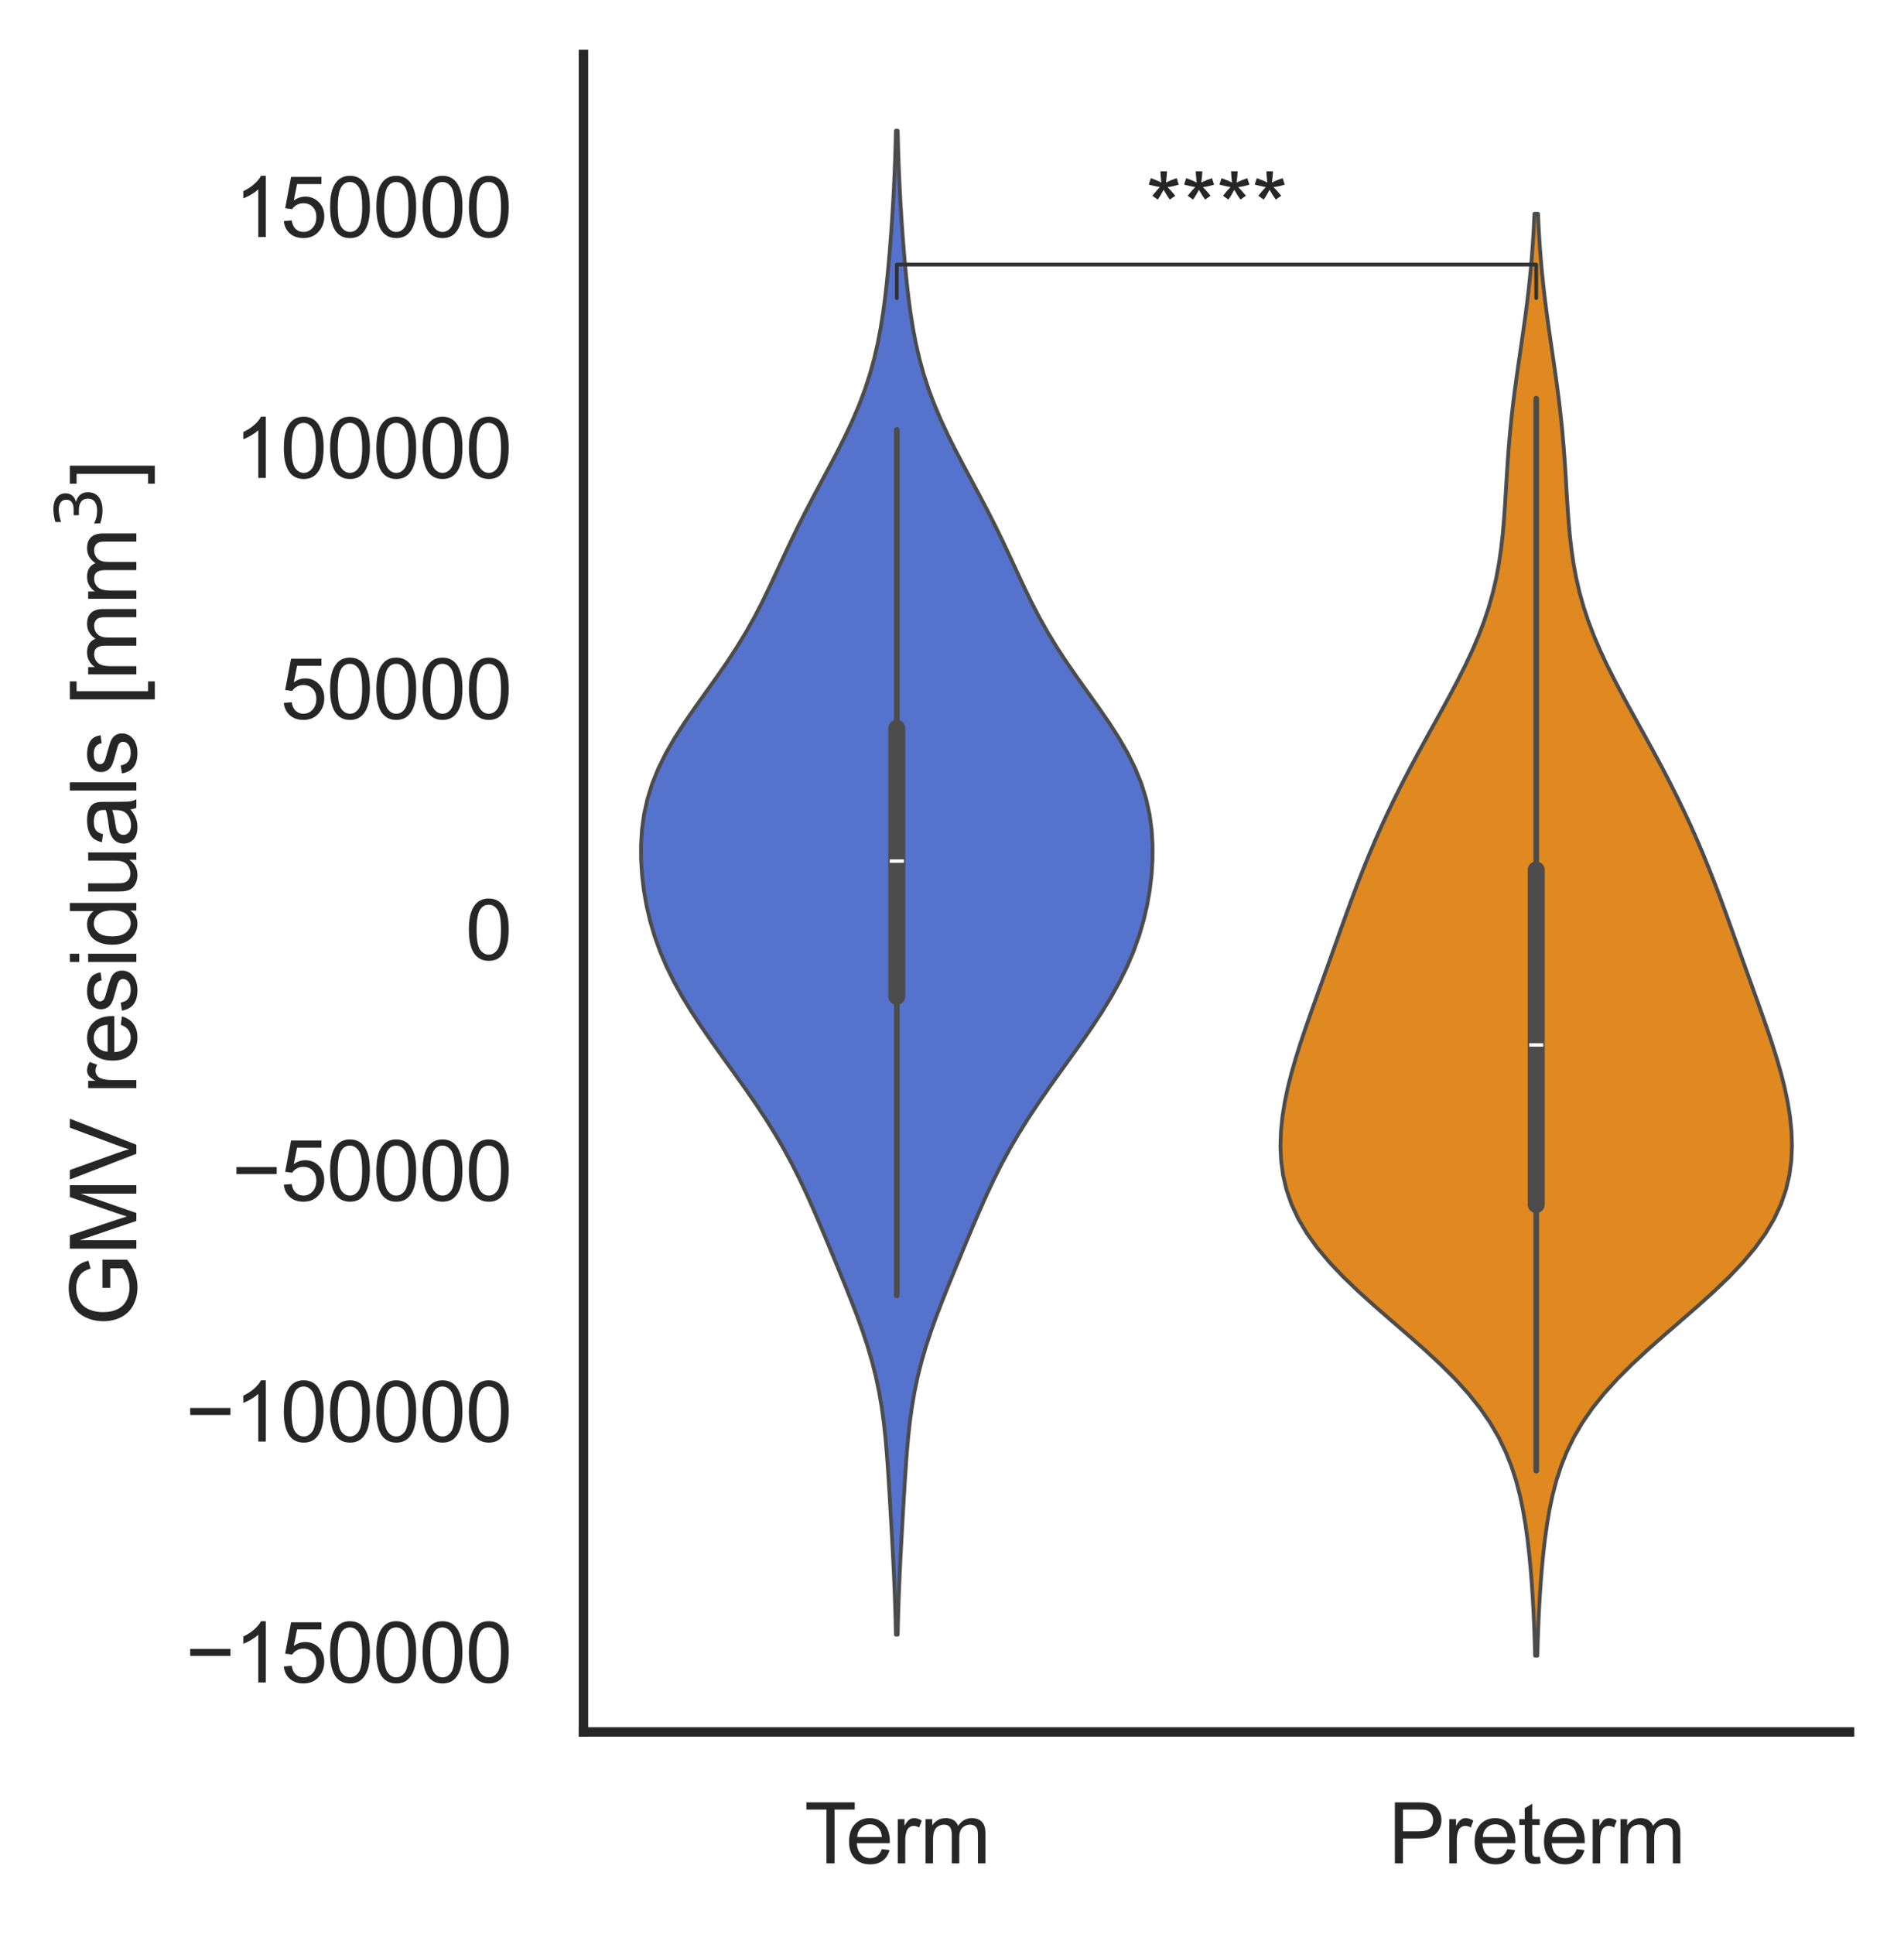 <?xml version="1.0" encoding="utf-8" standalone="no"?>
<!DOCTYPE svg PUBLIC "-//W3C//DTD SVG 1.1//EN"
  "http://www.w3.org/Graphics/SVG/1.1/DTD/svg11.dtd">
<svg xmlns:xlink="http://www.w3.org/1999/xlink" width="251.747pt" height="255.72pt" viewBox="0 0 251.747 255.72" xmlns="http://www.w3.org/2000/svg" version="1.1">
 <defs>
  <style type="text/css">*{stroke-linejoin: round; stroke-linecap: butt}</style>
 </defs>
 <g id="figure_1">
  <g id="patch_1">
   <path d="M -0 255.72 
L 251.747 255.72 
L 251.747 0 
L -0 0 
z
" style="fill: #ffffff"/>
  </g>
  <g id="axes_1">
   <g id="patch_2">
    <path d="M 77.147 228.96 
L 244.547 228.96 
L 244.547 7.2 
L 77.147 7.2 
z
" style="fill: #ffffff"/>
   </g>
   <g id="matplotlib.axis_1">
    <g id="xtick_1">
     <g id="text_1">
      <!-- Term -->
      <g style="fill: #262626" transform="translate(106.356 246.334) scale(0.11 -0.11)">
       <defs>
        <path id="ArialMT-54" d="M 1659 0 
L 1659 4041 
L 150 4041 
L 150 4581 
L 3781 4581 
L 3781 4041 
L 2266 4041 
L 2266 0 
L 1659 0 
z
" transform="scale(0.016)"/>
        <path id="ArialMT-65" d="M 2694 1069 
L 3275 997 
Q 3138 488 2766 206 
Q 2394 -75 1816 -75 
Q 1088 -75 661 373 
Q 234 822 234 1631 
Q 234 2469 665 2931 
Q 1097 3394 1784 3394 
Q 2450 3394 2872 2941 
Q 3294 2488 3294 1666 
Q 3294 1616 3291 1516 
L 816 1516 
Q 847 969 1125 678 
Q 1403 388 1819 388 
Q 2128 388 2347 550 
Q 2566 713 2694 1069 
z
M 847 1978 
L 2700 1978 
Q 2663 2397 2488 2606 
Q 2219 2931 1791 2931 
Q 1403 2931 1139 2672 
Q 875 2413 847 1978 
z
" transform="scale(0.016)"/>
        <path id="ArialMT-72" d="M 416 0 
L 416 3319 
L 922 3319 
L 922 2816 
Q 1116 3169 1280 3281 
Q 1444 3394 1641 3394 
Q 1925 3394 2219 3213 
L 2025 2691 
Q 1819 2813 1613 2813 
Q 1428 2813 1281 2702 
Q 1134 2591 1072 2394 
Q 978 2094 978 1738 
L 978 0 
L 416 0 
z
" transform="scale(0.016)"/>
        <path id="ArialMT-6d" d="M 422 0 
L 422 3319 
L 925 3319 
L 925 2853 
Q 1081 3097 1340 3245 
Q 1600 3394 1931 3394 
Q 2300 3394 2536 3241 
Q 2772 3088 2869 2813 
Q 3263 3394 3894 3394 
Q 4388 3394 4653 3120 
Q 4919 2847 4919 2278 
L 4919 0 
L 4359 0 
L 4359 2091 
Q 4359 2428 4304 2576 
Q 4250 2725 4106 2815 
Q 3963 2906 3769 2906 
Q 3419 2906 3187 2673 
Q 2956 2441 2956 1928 
L 2956 0 
L 2394 0 
L 2394 2156 
Q 2394 2531 2256 2718 
Q 2119 2906 1806 2906 
Q 1569 2906 1367 2781 
Q 1166 2656 1075 2415 
Q 984 2175 984 1722 
L 984 0 
L 422 0 
z
" transform="scale(0.016)"/>
       </defs>
       <use xlink:href="#ArialMT-54"/>
       <use xlink:href="#ArialMT-65" x="49.959"/>
       <use xlink:href="#ArialMT-72" x="105.574"/>
       <use xlink:href="#ArialMT-6d" x="138.875"/>
      </g>
     </g>
    </g>
    <g id="xtick_2">
     <g id="text_2">
      <!-- Preterm -->
      <g style="fill: #262626" transform="translate(183.562 246.334) scale(0.11 -0.11)">
       <defs>
        <path id="ArialMT-50" d="M 494 0 
L 494 4581 
L 2222 4581 
Q 2678 4581 2919 4538 
Q 3256 4481 3484 4323 
Q 3713 4166 3852 3881 
Q 3991 3597 3991 3256 
Q 3991 2672 3619 2267 
Q 3247 1863 2275 1863 
L 1100 1863 
L 1100 0 
L 494 0 
z
M 1100 2403 
L 2284 2403 
Q 2872 2403 3119 2622 
Q 3366 2841 3366 3238 
Q 3366 3525 3220 3729 
Q 3075 3934 2838 4000 
Q 2684 4041 2272 4041 
L 1100 4041 
L 1100 2403 
z
" transform="scale(0.016)"/>
        <path id="ArialMT-74" d="M 1650 503 
L 1731 6 
Q 1494 -44 1306 -44 
Q 1000 -44 831 53 
Q 663 150 594 308 
Q 525 466 525 972 
L 525 2881 
L 113 2881 
L 113 3319 
L 525 3319 
L 525 4141 
L 1084 4478 
L 1084 3319 
L 1650 3319 
L 1650 2881 
L 1084 2881 
L 1084 941 
Q 1084 700 1114 631 
Q 1144 563 1211 522 
Q 1278 481 1403 481 
Q 1497 481 1650 503 
z
" transform="scale(0.016)"/>
       </defs>
       <use xlink:href="#ArialMT-50"/>
       <use xlink:href="#ArialMT-72" x="66.699"/>
       <use xlink:href="#ArialMT-65" x="100"/>
       <use xlink:href="#ArialMT-74" x="155.615"/>
       <use xlink:href="#ArialMT-65" x="183.398"/>
       <use xlink:href="#ArialMT-72" x="239.014"/>
       <use xlink:href="#ArialMT-6d" x="272.314"/>
      </g>
     </g>
    </g>
   </g>
   <g id="matplotlib.axis_2">
    <g id="ytick_1">
     <g id="text_3">
      <!-- −150000 -->
      <g style="fill: #262626" transform="translate(24.52 222.421) scale(0.11 -0.11)">
       <defs>
        <path id="ArialMT-2212" d="M 3381 1997 
L 356 1997 
L 356 2522 
L 3381 2522 
L 3381 1997 
z
" transform="scale(0.016)"/>
        <path id="ArialMT-31" d="M 2384 0 
L 1822 0 
L 1822 3584 
Q 1619 3391 1289 3197 
Q 959 3003 697 2906 
L 697 3450 
Q 1169 3672 1522 3987 
Q 1875 4303 2022 4600 
L 2384 4600 
L 2384 0 
z
" transform="scale(0.016)"/>
        <path id="ArialMT-35" d="M 266 1200 
L 856 1250 
Q 922 819 1161 601 
Q 1400 384 1738 384 
Q 2144 384 2425 690 
Q 2706 997 2706 1503 
Q 2706 1984 2436 2262 
Q 2166 2541 1728 2541 
Q 1456 2541 1237 2417 
Q 1019 2294 894 2097 
L 366 2166 
L 809 4519 
L 3088 4519 
L 3088 3981 
L 1259 3981 
L 1013 2750 
Q 1425 3038 1878 3038 
Q 2478 3038 2890 2622 
Q 3303 2206 3303 1553 
Q 3303 931 2941 478 
Q 2500 -78 1738 -78 
Q 1113 -78 717 272 
Q 322 622 266 1200 
z
" transform="scale(0.016)"/>
        <path id="ArialMT-30" d="M 266 2259 
Q 266 3072 433 3567 
Q 600 4063 929 4331 
Q 1259 4600 1759 4600 
Q 2128 4600 2406 4451 
Q 2684 4303 2865 4023 
Q 3047 3744 3150 3342 
Q 3253 2941 3253 2259 
Q 3253 1453 3087 958 
Q 2922 463 2592 192 
Q 2263 -78 1759 -78 
Q 1097 -78 719 397 
Q 266 969 266 2259 
z
M 844 2259 
Q 844 1131 1108 757 
Q 1372 384 1759 384 
Q 2147 384 2411 759 
Q 2675 1134 2675 2259 
Q 2675 3391 2411 3762 
Q 2147 4134 1753 4134 
Q 1366 4134 1134 3806 
Q 844 3388 844 2259 
z
" transform="scale(0.016)"/>
       </defs>
       <use xlink:href="#ArialMT-2212"/>
       <use xlink:href="#ArialMT-31" x="58.398"/>
       <use xlink:href="#ArialMT-35" x="114.014"/>
       <use xlink:href="#ArialMT-30" x="169.629"/>
       <use xlink:href="#ArialMT-30" x="225.244"/>
       <use xlink:href="#ArialMT-30" x="280.859"/>
       <use xlink:href="#ArialMT-30" x="336.475"/>
      </g>
     </g>
    </g>
    <g id="ytick_2">
     <g id="text_4">
      <!-- −100000 -->
      <g style="fill: #262626" transform="translate(24.52 190.574) scale(0.11 -0.11)">
       <use xlink:href="#ArialMT-2212"/>
       <use xlink:href="#ArialMT-31" x="58.398"/>
       <use xlink:href="#ArialMT-30" x="114.014"/>
       <use xlink:href="#ArialMT-30" x="169.629"/>
       <use xlink:href="#ArialMT-30" x="225.244"/>
       <use xlink:href="#ArialMT-30" x="280.859"/>
       <use xlink:href="#ArialMT-30" x="336.475"/>
      </g>
     </g>
    </g>
    <g id="ytick_3">
     <g id="text_5">
      <!-- −50000 -->
      <g style="fill: #262626" transform="translate(30.637 158.728) scale(0.11 -0.11)">
       <use xlink:href="#ArialMT-2212"/>
       <use xlink:href="#ArialMT-35" x="58.398"/>
       <use xlink:href="#ArialMT-30" x="114.014"/>
       <use xlink:href="#ArialMT-30" x="169.629"/>
       <use xlink:href="#ArialMT-30" x="225.244"/>
       <use xlink:href="#ArialMT-30" x="280.859"/>
      </g>
     </g>
    </g>
    <g id="ytick_4">
     <g id="text_6">
      <!-- 0 -->
      <g style="fill: #262626" transform="translate(61.53 126.881) scale(0.11 -0.11)">
       <use xlink:href="#ArialMT-30"/>
      </g>
     </g>
    </g>
    <g id="ytick_5">
     <g id="text_7">
      <!-- 50000 -->
      <g style="fill: #262626" transform="translate(37.062 95.034) scale(0.11 -0.11)">
       <use xlink:href="#ArialMT-35"/>
       <use xlink:href="#ArialMT-30" x="55.615"/>
       <use xlink:href="#ArialMT-30" x="111.23"/>
       <use xlink:href="#ArialMT-30" x="166.846"/>
       <use xlink:href="#ArialMT-30" x="222.461"/>
      </g>
     </g>
    </g>
    <g id="ytick_6">
     <g id="text_8">
      <!-- 100000 -->
      <g style="fill: #262626" transform="translate(30.945 63.187) scale(0.11 -0.11)">
       <use xlink:href="#ArialMT-31"/>
       <use xlink:href="#ArialMT-30" x="55.615"/>
       <use xlink:href="#ArialMT-30" x="111.23"/>
       <use xlink:href="#ArialMT-30" x="166.846"/>
       <use xlink:href="#ArialMT-30" x="222.461"/>
       <use xlink:href="#ArialMT-30" x="278.076"/>
      </g>
     </g>
    </g>
    <g id="ytick_7">
     <g id="text_9">
      <!-- 150000 -->
      <g style="fill: #262626" transform="translate(30.945 31.34) scale(0.11 -0.11)">
       <use xlink:href="#ArialMT-31"/>
       <use xlink:href="#ArialMT-35" x="55.615"/>
       <use xlink:href="#ArialMT-30" x="111.23"/>
       <use xlink:href="#ArialMT-30" x="166.846"/>
       <use xlink:href="#ArialMT-30" x="222.461"/>
       <use xlink:href="#ArialMT-30" x="278.076"/>
      </g>
     </g>
    </g>
    <g id="text_10">
     <!-- GMV residuals [mm$^3$] -->
     <g style="fill: #262626" transform="translate(18.12 175.32) rotate(-90) scale(0.12 -0.12)">
      <defs>
       <path id="ArialMT-47" d="M 2638 1797 
L 2638 2334 
L 4578 2338 
L 4578 638 
Q 4131 281 3656 101 
Q 3181 -78 2681 -78 
Q 2006 -78 1454 211 
Q 903 500 622 1047 
Q 341 1594 341 2269 
Q 341 2938 620 3517 
Q 900 4097 1425 4378 
Q 1950 4659 2634 4659 
Q 3131 4659 3532 4498 
Q 3934 4338 4162 4050 
Q 4391 3763 4509 3300 
L 3963 3150 
Q 3859 3500 3706 3700 
Q 3553 3900 3268 4020 
Q 2984 4141 2638 4141 
Q 2222 4141 1919 4014 
Q 1616 3888 1430 3681 
Q 1244 3475 1141 3228 
Q 966 2803 966 2306 
Q 966 1694 1177 1281 
Q 1388 869 1791 669 
Q 2194 469 2647 469 
Q 3041 469 3416 620 
Q 3791 772 3984 944 
L 3984 1797 
L 2638 1797 
z
" transform="scale(0.016)"/>
       <path id="ArialMT-4d" d="M 475 0 
L 475 4581 
L 1388 4581 
L 2472 1338 
Q 2622 884 2691 659 
Q 2769 909 2934 1394 
L 4031 4581 
L 4847 4581 
L 4847 0 
L 4263 0 
L 4263 3834 
L 2931 0 
L 2384 0 
L 1059 3900 
L 1059 0 
L 475 0 
z
" transform="scale(0.016)"/>
       <path id="ArialMT-56" d="M 1803 0 
L 28 4581 
L 684 4581 
L 1875 1253 
Q 2019 853 2116 503 
Q 2222 878 2363 1253 
L 3600 4581 
L 4219 4581 
L 2425 0 
L 1803 0 
z
" transform="scale(0.016)"/>
       <path id="ArialMT-20" transform="scale(0.016)"/>
       <path id="ArialMT-73" d="M 197 991 
L 753 1078 
Q 800 744 1014 566 
Q 1228 388 1613 388 
Q 2000 388 2187 545 
Q 2375 703 2375 916 
Q 2375 1106 2209 1216 
Q 2094 1291 1634 1406 
Q 1016 1563 777 1677 
Q 538 1791 414 1992 
Q 291 2194 291 2438 
Q 291 2659 392 2848 
Q 494 3038 669 3163 
Q 800 3259 1026 3326 
Q 1253 3394 1513 3394 
Q 1903 3394 2198 3281 
Q 2494 3169 2634 2976 
Q 2775 2784 2828 2463 
L 2278 2388 
Q 2241 2644 2061 2787 
Q 1881 2931 1553 2931 
Q 1166 2931 1000 2803 
Q 834 2675 834 2503 
Q 834 2394 903 2306 
Q 972 2216 1119 2156 
Q 1203 2125 1616 2013 
Q 2213 1853 2448 1751 
Q 2684 1650 2818 1456 
Q 2953 1263 2953 975 
Q 2953 694 2789 445 
Q 2625 197 2315 61 
Q 2006 -75 1616 -75 
Q 969 -75 630 194 
Q 291 463 197 991 
z
" transform="scale(0.016)"/>
       <path id="ArialMT-69" d="M 425 3934 
L 425 4581 
L 988 4581 
L 988 3934 
L 425 3934 
z
M 425 0 
L 425 3319 
L 988 3319 
L 988 0 
L 425 0 
z
" transform="scale(0.016)"/>
       <path id="ArialMT-64" d="M 2575 0 
L 2575 419 
Q 2259 -75 1647 -75 
Q 1250 -75 917 144 
Q 584 363 401 755 
Q 219 1147 219 1656 
Q 219 2153 384 2558 
Q 550 2963 881 3178 
Q 1213 3394 1622 3394 
Q 1922 3394 2156 3267 
Q 2391 3141 2538 2938 
L 2538 4581 
L 3097 4581 
L 3097 0 
L 2575 0 
z
M 797 1656 
Q 797 1019 1065 703 
Q 1334 388 1700 388 
Q 2069 388 2326 689 
Q 2584 991 2584 1609 
Q 2584 2291 2321 2609 
Q 2059 2928 1675 2928 
Q 1300 2928 1048 2622 
Q 797 2316 797 1656 
z
" transform="scale(0.016)"/>
       <path id="ArialMT-75" d="M 2597 0 
L 2597 488 
Q 2209 -75 1544 -75 
Q 1250 -75 995 37 
Q 741 150 617 320 
Q 494 491 444 738 
Q 409 903 409 1263 
L 409 3319 
L 972 3319 
L 972 1478 
Q 972 1038 1006 884 
Q 1059 663 1231 536 
Q 1403 409 1656 409 
Q 1909 409 2131 539 
Q 2353 669 2445 892 
Q 2538 1116 2538 1541 
L 2538 3319 
L 3100 3319 
L 3100 0 
L 2597 0 
z
" transform="scale(0.016)"/>
       <path id="ArialMT-61" d="M 2588 409 
Q 2275 144 1986 34 
Q 1697 -75 1366 -75 
Q 819 -75 525 192 
Q 231 459 231 875 
Q 231 1119 342 1320 
Q 453 1522 633 1644 
Q 813 1766 1038 1828 
Q 1203 1872 1538 1913 
Q 2219 1994 2541 2106 
Q 2544 2222 2544 2253 
Q 2544 2597 2384 2738 
Q 2169 2928 1744 2928 
Q 1347 2928 1158 2789 
Q 969 2650 878 2297 
L 328 2372 
Q 403 2725 575 2942 
Q 747 3159 1072 3276 
Q 1397 3394 1825 3394 
Q 2250 3394 2515 3294 
Q 2781 3194 2906 3042 
Q 3031 2891 3081 2659 
Q 3109 2516 3109 2141 
L 3109 1391 
Q 3109 606 3145 398 
Q 3181 191 3288 0 
L 2700 0 
Q 2613 175 2588 409 
z
M 2541 1666 
Q 2234 1541 1622 1453 
Q 1275 1403 1131 1340 
Q 988 1278 909 1158 
Q 831 1038 831 891 
Q 831 666 1001 516 
Q 1172 366 1500 366 
Q 1825 366 2078 508 
Q 2331 650 2450 897 
Q 2541 1088 2541 1459 
L 2541 1666 
z
" transform="scale(0.016)"/>
       <path id="ArialMT-6c" d="M 409 0 
L 409 4581 
L 972 4581 
L 972 0 
L 409 0 
z
" transform="scale(0.016)"/>
       <path id="ArialMT-5b" d="M 434 -1272 
L 434 4581 
L 1675 4581 
L 1675 4116 
L 997 4116 
L 997 -806 
L 1675 -806 
L 1675 -1272 
L 434 -1272 
z
" transform="scale(0.016)"/>
       <path id="DejaVuSans-33" d="M 2597 2516 
Q 3050 2419 3304 2112 
Q 3559 1806 3559 1356 
Q 3559 666 3084 287 
Q 2609 -91 1734 -91 
Q 1441 -91 1130 -33 
Q 819 25 488 141 
L 488 750 
Q 750 597 1062 519 
Q 1375 441 1716 441 
Q 2309 441 2620 675 
Q 2931 909 2931 1356 
Q 2931 1769 2642 2001 
Q 2353 2234 1838 2234 
L 1294 2234 
L 1294 2753 
L 1863 2753 
Q 2328 2753 2575 2939 
Q 2822 3125 2822 3475 
Q 2822 3834 2567 4026 
Q 2313 4219 1838 4219 
Q 1578 4219 1281 4162 
Q 984 4106 628 3988 
L 628 4550 
Q 988 4650 1302 4700 
Q 1616 4750 1894 4750 
Q 2613 4750 3031 4423 
Q 3450 4097 3450 3541 
Q 3450 3153 3228 2886 
Q 3006 2619 2597 2516 
z
" transform="scale(0.016)"/>
       <path id="ArialMT-5d" d="M 1363 -1272 
L 122 -1272 
L 122 -806 
L 800 -806 
L 800 4116 
L 122 4116 
L 122 4581 
L 1363 4581 
L 1363 -1272 
z
" transform="scale(0.016)"/>
      </defs>
      <use xlink:href="#ArialMT-47" transform="translate(0 0.766)"/>
      <use xlink:href="#ArialMT-4d" transform="translate(77.783 0.766)"/>
      <use xlink:href="#ArialMT-56" transform="translate(161.084 0.766)"/>
      <use xlink:href="#ArialMT-20" transform="translate(227.783 0.766)"/>
      <use xlink:href="#ArialMT-72" transform="translate(255.566 0.766)"/>
      <use xlink:href="#ArialMT-65" transform="translate(288.867 0.766)"/>
      <use xlink:href="#ArialMT-73" transform="translate(344.482 0.766)"/>
      <use xlink:href="#ArialMT-69" transform="translate(394.482 0.766)"/>
      <use xlink:href="#ArialMT-64" transform="translate(416.699 0.766)"/>
      <use xlink:href="#ArialMT-75" transform="translate(472.314 0.766)"/>
      <use xlink:href="#ArialMT-61" transform="translate(527.93 0.766)"/>
      <use xlink:href="#ArialMT-6c" transform="translate(583.545 0.766)"/>
      <use xlink:href="#ArialMT-73" transform="translate(605.762 0.766)"/>
      <use xlink:href="#ArialMT-20" transform="translate(655.762 0.766)"/>
      <use xlink:href="#ArialMT-5b" transform="translate(683.545 0.766)"/>
      <use xlink:href="#ArialMT-6d" transform="translate(711.328 0.766)"/>
      <use xlink:href="#ArialMT-6d" transform="translate(794.629 0.766)"/>
      <use xlink:href="#DejaVuSans-33" transform="translate(878.887 39.047) scale(0.7)"/>
      <use xlink:href="#ArialMT-5d" transform="translate(926.157 0.766)"/>
     </g>
    </g>
   </g>
   <g id="PolyCollection_1">
    <defs>
     <path id="md94a610302" d="M 118.691 -39.615 
L 118.457 -39.615 
L 118.409 -41.624 
L 118.349 -43.632 
L 118.275 -45.64 
L 118.189 -47.648 
L 118.092 -49.657 
L 117.986 -51.665 
L 117.874 -53.673 
L 117.759 -55.682 
L 117.642 -57.69 
L 117.52 -59.698 
L 117.389 -61.707 
L 117.242 -63.715 
L 117.065 -65.723 
L 116.846 -67.732 
L 116.571 -69.74 
L 116.225 -71.748 
L 115.8 -73.757 
L 115.292 -75.765 
L 114.702 -77.773 
L 114.038 -79.782 
L 113.312 -81.79 
L 112.54 -83.798 
L 111.738 -85.807 
L 110.918 -87.815 
L 110.091 -89.823 
L 109.258 -91.832 
L 108.415 -93.84 
L 107.553 -95.848 
L 106.656 -97.857 
L 105.71 -99.865 
L 104.698 -101.873 
L 103.609 -103.882 
L 102.436 -105.89 
L 101.18 -107.898 
L 99.848 -109.907 
L 98.456 -111.915 
L 97.024 -113.923 
L 95.578 -115.932 
L 94.145 -117.94 
L 92.754 -119.948 
L 91.434 -121.957 
L 90.208 -123.965 
L 89.095 -125.973 
L 88.11 -127.982 
L 87.258 -129.99 
L 86.539 -131.998 
L 85.95 -134.007 
L 85.483 -136.015 
L 85.131 -138.023 
L 84.891 -140.032 
L 84.763 -142.04 
L 84.756 -144.048 
L 84.882 -146.057 
L 85.157 -148.065 
L 85.599 -150.073 
L 86.222 -152.082 
L 87.03 -154.09 
L 88.021 -156.098 
L 89.176 -158.107 
L 90.465 -160.115 
L 91.849 -162.123 
L 93.282 -164.132 
L 94.715 -166.14 
L 96.106 -168.148 
L 97.423 -170.157 
L 98.646 -172.165 
L 99.772 -174.173 
L 100.81 -176.182 
L 101.783 -178.19 
L 102.719 -180.198 
L 103.647 -182.207 
L 104.592 -184.215 
L 105.571 -186.223 
L 106.589 -188.232 
L 107.643 -190.24 
L 108.718 -192.248 
L 109.794 -194.257 
L 110.846 -196.265 
L 111.85 -198.273 
L 112.784 -200.282 
L 113.633 -202.29 
L 114.384 -204.298 
L 115.036 -206.307 
L 115.589 -208.315 
L 116.053 -210.323 
L 116.437 -212.332 
L 116.757 -214.34 
L 117.025 -216.348 
L 117.253 -218.357 
L 117.451 -220.365 
L 117.628 -222.373 
L 117.786 -224.382 
L 117.928 -226.39 
L 118.055 -228.398 
L 118.167 -230.407 
L 118.262 -232.415 
L 118.341 -234.423 
L 118.405 -236.432 
L 118.455 -238.44 
L 118.693 -238.44 
L 118.693 -238.44 
L 118.743 -236.432 
L 118.807 -234.423 
L 118.886 -232.415 
L 118.982 -230.407 
L 119.093 -228.398 
L 119.22 -226.39 
L 119.362 -224.382 
L 119.521 -222.373 
L 119.697 -220.365 
L 119.896 -218.357 
L 120.124 -216.348 
L 120.391 -214.34 
L 120.711 -212.332 
L 121.096 -210.323 
L 121.559 -208.315 
L 122.113 -206.307 
L 122.764 -204.298 
L 123.516 -202.29 
L 124.364 -200.282 
L 125.298 -198.273 
L 126.302 -196.265 
L 127.354 -194.257 
L 128.43 -192.248 
L 129.505 -190.24 
L 130.559 -188.232 
L 131.577 -186.223 
L 132.556 -184.215 
L 133.501 -182.207 
L 134.429 -180.198 
L 135.365 -178.19 
L 136.338 -176.182 
L 137.377 -174.173 
L 138.502 -172.165 
L 139.725 -170.157 
L 141.042 -168.148 
L 142.433 -166.14 
L 143.867 -164.132 
L 145.299 -162.123 
L 146.683 -160.115 
L 147.973 -158.107 
L 149.127 -156.098 
L 150.118 -154.09 
L 150.926 -152.082 
L 151.549 -150.073 
L 151.991 -148.065 
L 152.266 -146.057 
L 152.392 -144.048 
L 152.385 -142.04 
L 152.258 -140.032 
L 152.017 -138.023 
L 151.666 -136.015 
L 151.198 -134.007 
L 150.609 -131.998 
L 149.891 -129.99 
L 149.039 -127.982 
L 148.053 -125.973 
L 146.941 -123.965 
L 145.715 -121.957 
L 144.394 -119.948 
L 143.004 -117.94 
L 141.571 -115.932 
L 140.124 -113.923 
L 138.692 -111.915 
L 137.3 -109.907 
L 135.968 -107.898 
L 134.712 -105.89 
L 133.539 -103.882 
L 132.45 -101.873 
L 131.438 -99.865 
L 130.492 -97.857 
L 129.596 -95.848 
L 128.733 -93.84 
L 127.89 -91.832 
L 127.057 -89.823 
L 126.23 -87.815 
L 125.411 -85.807 
L 124.608 -83.798 
L 123.836 -81.79 
L 123.111 -79.782 
L 122.446 -77.773 
L 121.856 -75.765 
L 121.348 -73.757 
L 120.923 -71.748 
L 120.578 -69.74 
L 120.302 -67.732 
L 120.083 -65.723 
L 119.907 -63.715 
L 119.759 -61.707 
L 119.628 -59.698 
L 119.507 -57.69 
L 119.389 -55.682 
L 119.274 -53.673 
L 119.162 -51.665 
L 119.057 -49.657 
L 118.959 -47.648 
L 118.873 -45.64 
L 118.8 -43.632 
L 118.739 -41.624 
L 118.691 -39.615 
z
" style="stroke: #4c4c4c; stroke-width: 0.5"/>
    </defs>
    <g clip-path="url(#p8ff8029803)">
     <use xlink:href="#md94a610302" x="0" y="255.72" style="fill: #5573cd; stroke: #4c4c4c; stroke-width: 0.5"/>
    </g>
   </g>
   <g id="PolyCollection_2">
    <defs>
     <path id="m597b32e32a" d="M 203.268 -36.84 
L 202.971 -36.84 
L 202.916 -38.765 
L 202.847 -40.691 
L 202.76 -42.616 
L 202.653 -44.542 
L 202.525 -46.467 
L 202.371 -48.393 
L 202.187 -50.318 
L 201.965 -52.244 
L 201.697 -54.169 
L 201.37 -56.094 
L 200.966 -58.02 
L 200.466 -59.945 
L 199.845 -61.871 
L 199.078 -63.796 
L 198.142 -65.722 
L 197.014 -67.647 
L 195.681 -69.573 
L 194.138 -71.498 
L 192.392 -73.424 
L 190.463 -75.349 
L 188.386 -77.275 
L 186.207 -79.2 
L 183.982 -81.126 
L 181.77 -83.051 
L 179.632 -84.976 
L 177.624 -86.902 
L 175.793 -88.827 
L 174.175 -90.753 
L 172.792 -92.678 
L 171.654 -94.604 
L 170.758 -96.529 
L 170.094 -98.455 
L 169.644 -100.38 
L 169.387 -102.306 
L 169.301 -104.231 
L 169.366 -106.157 
L 169.561 -108.082 
L 169.868 -110.007 
L 170.273 -111.933 
L 170.759 -113.858 
L 171.312 -115.784 
L 171.917 -117.709 
L 172.562 -119.635 
L 173.233 -121.56 
L 173.919 -123.486 
L 174.611 -125.411 
L 175.303 -127.337 
L 175.993 -129.262 
L 176.68 -131.188 
L 177.367 -133.113 
L 178.061 -135.038 
L 178.768 -136.964 
L 179.494 -138.889 
L 180.246 -140.815 
L 181.029 -142.74 
L 181.847 -144.666 
L 182.703 -146.591 
L 183.599 -148.517 
L 184.533 -150.442 
L 185.504 -152.368 
L 186.508 -154.293 
L 187.541 -156.219 
L 188.594 -158.144 
L 189.657 -160.07 
L 190.72 -161.995 
L 191.766 -163.92 
L 192.781 -165.846 
L 193.748 -167.771 
L 194.652 -169.697 
L 195.477 -171.622 
L 196.212 -173.548 
L 196.852 -175.473 
L 197.393 -177.399 
L 197.839 -179.324 
L 198.195 -181.25 
L 198.474 -183.175 
L 198.69 -185.101 
L 198.857 -187.026 
L 198.992 -188.951 
L 199.111 -190.877 
L 199.226 -192.802 
L 199.35 -194.728 
L 199.492 -196.653 
L 199.658 -198.579 
L 199.852 -200.504 
L 200.072 -202.43 
L 200.317 -204.355 
L 200.582 -206.281 
L 200.859 -208.206 
L 201.141 -210.132 
L 201.42 -212.057 
L 201.688 -213.982 
L 201.938 -215.908 
L 202.164 -217.833 
L 202.363 -219.759 
L 202.534 -221.684 
L 202.676 -223.61 
L 202.791 -225.535 
L 202.882 -227.461 
L 203.357 -227.461 
L 203.357 -227.461 
L 203.448 -225.535 
L 203.563 -223.61 
L 203.705 -221.684 
L 203.876 -219.759 
L 204.075 -217.833 
L 204.301 -215.908 
L 204.551 -213.982 
L 204.819 -212.057 
L 205.098 -210.132 
L 205.38 -208.206 
L 205.658 -206.281 
L 205.922 -204.355 
L 206.167 -202.43 
L 206.388 -200.504 
L 206.581 -198.579 
L 206.747 -196.653 
L 206.889 -194.728 
L 207.013 -192.802 
L 207.129 -190.877 
L 207.247 -188.951 
L 207.382 -187.026 
L 207.549 -185.101 
L 207.765 -183.175 
L 208.044 -181.25 
L 208.401 -179.324 
L 208.846 -177.399 
L 209.387 -175.473 
L 210.027 -173.548 
L 210.763 -171.622 
L 211.588 -169.697 
L 212.491 -167.771 
L 213.458 -165.846 
L 214.473 -163.92 
L 215.519 -161.995 
L 216.582 -160.07 
L 217.646 -158.144 
L 218.699 -156.219 
L 219.731 -154.293 
L 220.735 -152.368 
L 221.706 -150.442 
L 222.64 -148.517 
L 223.536 -146.591 
L 224.392 -144.666 
L 225.21 -142.74 
L 225.993 -140.815 
L 226.745 -138.889 
L 227.471 -136.964 
L 228.178 -135.038 
L 228.872 -133.113 
L 229.56 -131.188 
L 230.247 -129.262 
L 230.936 -127.337 
L 231.628 -125.411 
L 232.32 -123.486 
L 233.006 -121.56 
L 233.677 -119.635 
L 234.322 -117.709 
L 234.928 -115.784 
L 235.481 -113.858 
L 235.966 -111.933 
L 236.371 -110.007 
L 236.679 -108.082 
L 236.873 -106.157 
L 236.938 -104.231 
L 236.852 -102.306 
L 236.595 -100.38 
L 236.145 -98.455 
L 235.481 -96.529 
L 234.585 -94.604 
L 233.447 -92.678 
L 232.064 -90.753 
L 230.446 -88.827 
L 228.615 -86.902 
L 226.607 -84.976 
L 224.469 -83.051 
L 222.257 -81.126 
L 220.032 -79.2 
L 217.853 -77.275 
L 215.776 -75.349 
L 213.847 -73.424 
L 212.101 -71.498 
L 210.558 -69.573 
L 209.225 -67.647 
L 208.098 -65.722 
L 207.161 -63.796 
L 206.395 -61.871 
L 205.774 -59.945 
L 205.273 -58.02 
L 204.869 -56.094 
L 204.542 -54.169 
L 204.274 -52.244 
L 204.052 -50.318 
L 203.868 -48.393 
L 203.714 -46.467 
L 203.586 -44.542 
L 203.479 -42.616 
L 203.393 -40.691 
L 203.323 -38.765 
L 203.268 -36.84 
z
" style="stroke: #4c4c4c; stroke-width: 0.5"/>
    </defs>
    <g clip-path="url(#p8ff8029803)">
     <use xlink:href="#m597b32e32a" x="0" y="255.72" style="fill: #df8920; stroke: #4c4c4c; stroke-width: 0.5"/>
    </g>
   </g>
   <g id="line2d_1">
    <path d="M 118.574 171.251 
L 118.574 56.831 
" clip-path="url(#p8ff8029803)" style="fill: none; stroke: #4c4c4c; stroke-width: 0.75; stroke-linecap: round"/>
   </g>
   <g id="line2d_2">
    <path d="M 118.574 131.717 
L 118.574 96.285 
" clip-path="url(#p8ff8029803)" style="fill: none; stroke: #4c4c4c; stroke-width: 2.25; stroke-linecap: round"/>
   </g>
   <g id="line2d_3">
    <path d="M 118.574 113.835 
" clip-path="url(#p8ff8029803)" style="fill: none; stroke: #4c4c4c; stroke-width: 1.5; stroke-linecap: round"/>
    <defs>
     <path id="m3436bceb7c" d="M 0.938 0 
L -0.938 -0 
" style="stroke: #ffffff; stroke-width: 0.45"/>
    </defs>
    <g clip-path="url(#p8ff8029803)">
     <use xlink:href="#m3436bceb7c" x="118.574" y="113.835" style="fill: #ffffff; stroke: #ffffff; stroke-width: 0.45"/>
    </g>
   </g>
   <g id="line2d_4">
    <path d="M 203.12 194.425 
L 203.12 52.714 
" clip-path="url(#p8ff8029803)" style="fill: none; stroke: #4c4c4c; stroke-width: 0.75; stroke-linecap: round"/>
   </g>
   <g id="line2d_5">
    <path d="M 203.12 159.242 
L 203.12 115.005 
" clip-path="url(#p8ff8029803)" style="fill: none; stroke: #4c4c4c; stroke-width: 2.25; stroke-linecap: round"/>
   </g>
   <g id="line2d_6">
    <path d="M 203.12 138.142 
" clip-path="url(#p8ff8029803)" style="fill: none; stroke: #4c4c4c; stroke-width: 1.5; stroke-linecap: round"/>
    <g clip-path="url(#p8ff8029803)">
     <use xlink:href="#m3436bceb7c" x="203.12" y="138.142" style="fill: #ffffff; stroke: #ffffff; stroke-width: 0.45"/>
    </g>
   </g>
   <g id="line2d_7">
    <path d="M 118.574 39.408 
L 118.574 34.973 
L 203.12 34.973 
L 203.12 39.408 
" style="fill: none; stroke: #333333; stroke-width: 0.5; stroke-linecap: round"/>
   </g>
   <g id="patch_3">
    <path d="M 77.147 228.96 
L 77.147 7.2 
" style="fill: none; stroke: #262626; stroke-width: 1.25; stroke-linejoin: miter; stroke-linecap: square"/>
   </g>
   <g id="patch_4">
    <path d="M 77.147 228.96 
L 244.547 228.96 
" style="fill: none; stroke: #262626; stroke-width: 1.25; stroke-linejoin: miter; stroke-linecap: square"/>
   </g>
   <g id="text_11">
    <!-- **** -->
    <g style="fill: #262626" transform="translate(151.506 31.588) scale(0.12 -0.12)">
     <defs>
      <path id="ArialMT-2a" d="M 200 3741 
L 344 4184 
Q 841 4009 1066 3881 
Q 1006 4447 1003 4659 
L 1456 4659 
Q 1447 4350 1384 3884 
Q 1706 4047 2122 4184 
L 2266 3741 
Q 1869 3609 1488 3566 
Q 1678 3400 2025 2975 
L 1650 2709 
Q 1469 2956 1222 3381 
Q 991 2941 816 2709 
L 447 2975 
Q 809 3422 966 3566 
Q 563 3644 200 3741 
z
" transform="scale(0.016)"/>
     </defs>
     <use xlink:href="#ArialMT-2a"/>
     <use xlink:href="#ArialMT-2a" x="38.916"/>
     <use xlink:href="#ArialMT-2a" x="77.832"/>
     <use xlink:href="#ArialMT-2a" x="116.748"/>
    </g>
   </g>
  </g>
 </g>
 <defs>
  <clipPath id="p8ff8029803">
   <rect x="77.147" y="7.2" width="167.4" height="221.76"/>
  </clipPath>
 </defs>
</svg>
